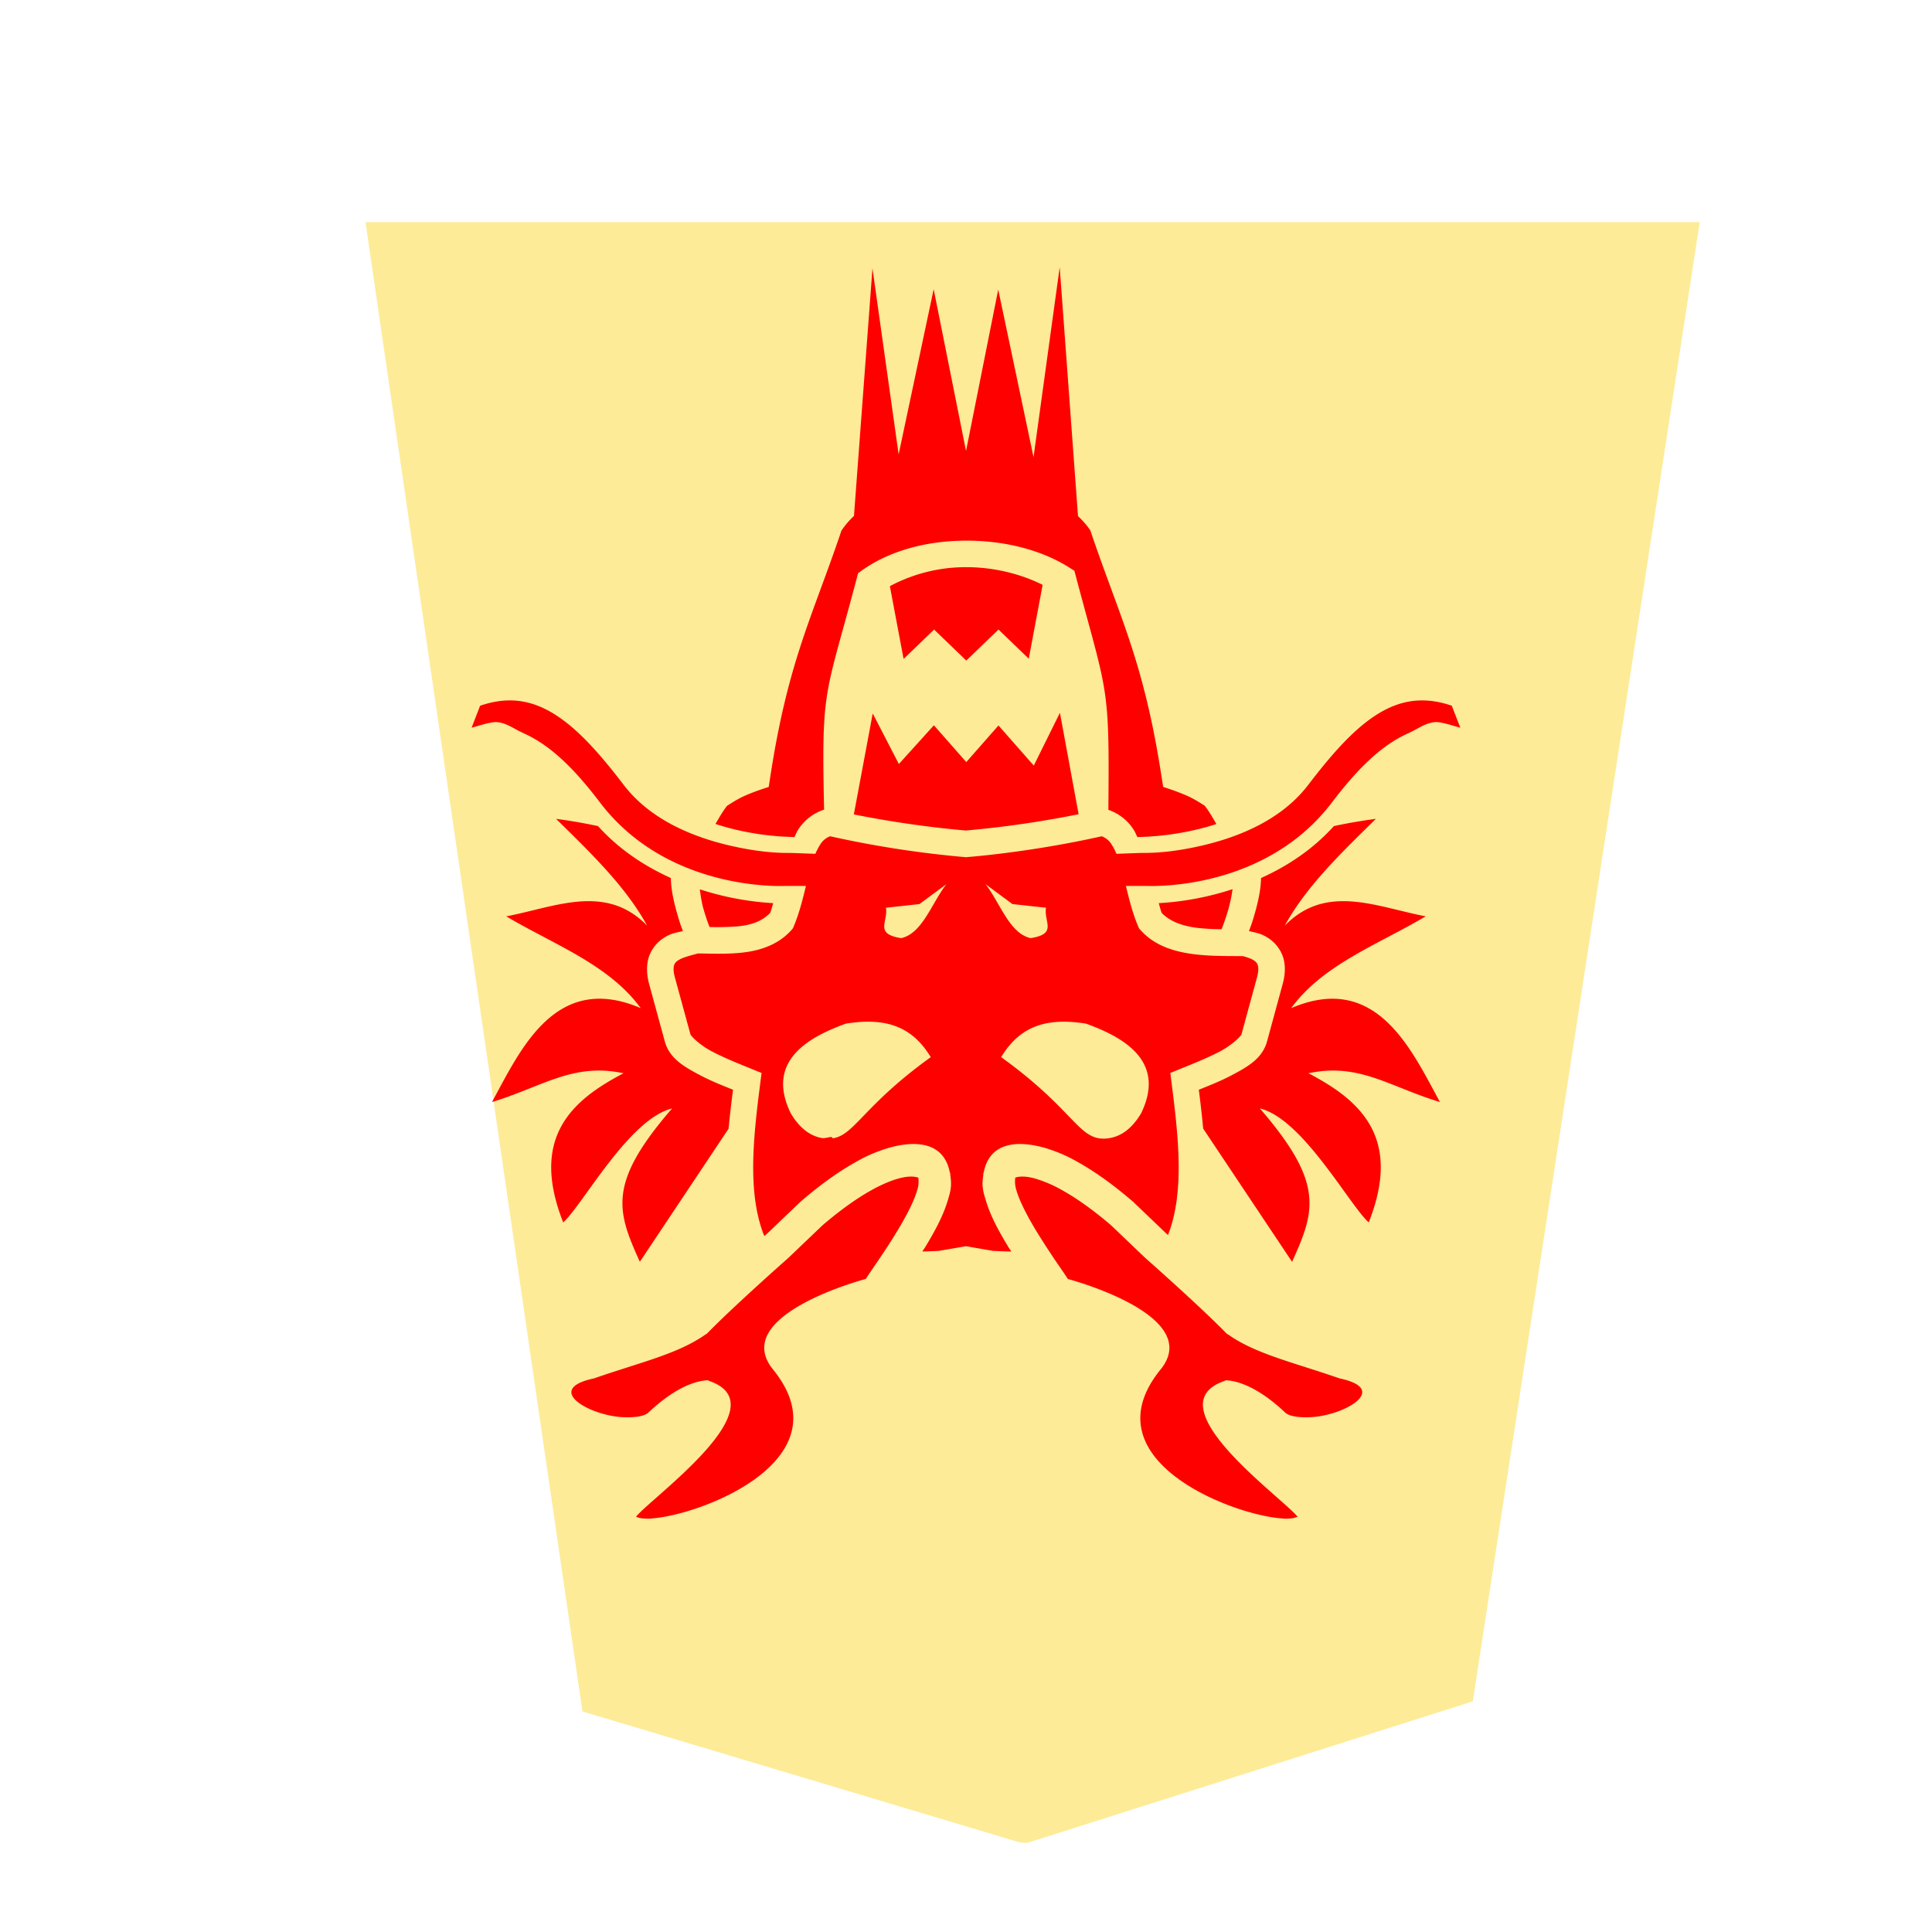 <svg xmlns="http://www.w3.org/2000/svg" viewBox="0 0 60 60">
    <defs>
        <filter id="1RY_svg__a">
            <feGaussianBlur in="SourceAlpha" result="blur" stdDeviation="2"/>
            <feOffset dx="2" dy="2" result="offsetBlur"/>
            <feBlend in="SourceGraphic" in2="offsetBlur"/>
        </filter>
    </defs>
    <g fill="#fdd3e3" filter="url(#1RY_svg__a)" transform="translate(-102.587 -25.906)scale(1.031)">
        <path fill="#fdeb98" d="m128.456 78.635 13.41-4.26 6.836-44.558h-40.19l6.535 44.862 13.138 3.935c.09.017.18.032.271.021"/>
    </g>
    <path fill="red" d="M20.225 47.159a1.6 1.6 0 0 1-.271-.004.6.6 0 0 1-.202-.053c.503-.613 4.463-3.43 2.297-4.207-.026-.009-.043-.02-.068-.03-.866.041-1.75.918-1.846 1.005-.13.118-.431.157-.78.142-1.042-.043-2.494-.87-.907-1.205 1.445-.502 2.621-.76 3.484-1.379l.004.008c.616-.638 1.898-1.798 2.539-2.363l1.07-1.022c.325-.278.896-.74 1.498-1.078.306-.172.62-.31.883-.379.26-.067.446-.069.594-.021a.9.9 0 0 1-.041.408c-.098.333-.334.785-.596 1.22-.262.437-.55.86-.758 1.163-.102.15-.184.27-.238.355 0 0-4.254 1.117-2.88 2.811 2.277 2.809-2.25 4.532-3.782 4.627zm19.6 0v-.002c-1.533-.095-6.06-1.818-3.782-4.627 1.374-1.694-2.88-2.81-2.88-2.81a12 12 0 0 0-.239-.356 25 25 0 0 1-.758-1.162c-.262-.436-.497-.888-.595-1.22a.9.9 0 0 1-.041-.41c.148-.047.333-.045.593.022a4 4 0 0 1 .883.38c.603.338 1.173.799 1.498 1.077l1.07 1.022c.641.565 1.924 1.725 2.54 2.363l.004-.008c.862.62 2.038.876 3.484 1.38 1.587.333.135 1.16-.908 1.204-.348.015-.65-.024-.78-.142-.095-.087-.98-.964-1.845-1.004-.025.01-.042.02-.069.03-2.165.777 1.795 3.592 2.297 4.206a.6.6 0 0 1-.2.053 1.6 1.6 0 0 1-.272.004m-19.954-7.973c-.714-1.579-1.015-2.434 1-4.761-1.33.318-2.772 2.99-3.38 3.539-1.041-2.636.262-3.793 1.874-4.633-1.572-.336-2.51.416-4.086.894.878-1.605 1.962-4.057 4.619-2.916-.987-1.356-2.706-1.979-4.176-2.851 1.511-.286 3.086-1.036 4.375.289-.669-1.222-1.759-2.266-2.828-3.317a17 17 0 0 1 1.303.225c.684.756 1.477 1.257 2.261 1.613.008.419.121.854.235 1.237.068.228.087.262.14.41-.194.049-.355.061-.578.203a1.14 1.14 0 0 0-.467.566c-.093.258-.09.558-.002.883l.485 1.776c.144.528.602.785 1.06 1.03.363.195.727.335 1.059.47a35 35 0 0 0-.139 1.21zm20.255 0-2.76-4.136a34 34 0 0 0-.136-1.207c.332-.135.696-.275 1.058-.47.46-.245.917-.502 1.061-1.03l.484-1.776c.09-.325.094-.625 0-.883a1.15 1.15 0 0 0-.468-.566c-.223-.141-.383-.154-.577-.203.053-.148.073-.182.141-.41.114-.383.226-.818.234-1.237.785-.356 1.578-.857 2.262-1.613q.639-.137 1.305-.225c-1.07 1.051-2.161 2.095-2.83 3.317 1.289-1.325 2.866-.575 4.377-.29-1.47.873-3.192 1.496-4.178 2.852 2.657-1.14 3.741 1.311 4.62 2.916-1.578-.478-2.513-1.23-4.085-.894 1.612.84 2.915 1.997 1.873 4.633-.607-.549-2.052-3.221-3.38-3.54 2.014 2.328 1.713 3.183 1 4.762zm-8.718-.318a15 15 0 0 1-.53-.02l-.02.002-.86-.148-.86.148q-.01-.002-.021-.002a14 14 0 0 1-.473.018c.035-.057.063-.092.098-.15.283-.471.545-.938.697-1.452.077-.26.134-.436.066-.81.003.016.01.027.012.043-.006-.078-.013-.088-.014-.09.004.02-.001.028.002.047-.165-.987-1.043-1.034-1.83-.826h-.004a4.7 4.7 0 0 0-1.119.474c-.705.397-1.308.89-1.658 1.19l-.021.017-1.061 1.014-.072.064-.032-.068v-.002c-.494-1.309-.316-2.978-.097-4.68l.04-.314-.294-.121c-.379-.154-.867-.346-1.262-.557-.394-.21-.64-.477-.652-.52l-.485-1.775c-.057-.211-.041-.323-.02-.384.023-.062.057-.1.136-.15.127-.082.362-.14.603-.206.393.004.834.025 1.295-.018.565-.052 1.17-.22 1.608-.71l.044-.051.026-.063c.171-.402.277-.836.379-1.254h-.666c-.314.01-3.7.076-5.729-2.591-.766-1.008-1.5-1.753-2.342-2.137-.367-.168-.53-.318-.837-.358-.19-.024-.527.096-.809.172l.264-.683c.917-.315 1.661-.16 2.37.302.738.48 1.42 1.284 2.083 2.149.864 1.136 2.256 1.662 3.418 1.918.987.217 1.572.202 1.802.203l.739.027a2 2 0 0 1 .152-.29.6.6 0 0 1 .307-.255 32 32 0 0 0 4.183.647l.034.004.035-.004c1.09-.09 2.664-.305 4.181-.647a.6.6 0 0 1 .307.254q.08.122.152.291l.74-.027c.23-.001.816.014 1.803-.203 1.162-.256 2.554-.782 3.418-1.918.663-.865 1.345-1.669 2.082-2.149.71-.461 1.454-.617 2.371-.302l.264.683c-.282-.076-.619-.196-.809-.172-.306.04-.47.19-.837.358-.842.384-1.576 1.129-2.342 2.137-2.029 2.667-5.415 2.6-5.729 2.591h-.668c.101.418.208.852.38 1.254l.027.063.044.05c.44.496 1.064.677 1.659.752.55.07 1.09.055 1.529.061.128.037.243.074.318.121.08.05.113.089.135.15.022.062.038.174-.02.385l-.484 1.776c-.011.042-.26.308-.654.52-.394.21-.883.402-1.262.556l-.293.12.04.315c.218 1.702.397 3.373-.098 4.682l-.016.035-.035-.031-1.06-1.014-.022-.017c-.35-.3-.953-.793-1.658-1.19a4.7 4.7 0 0 0-1.12-.474h-.002c-.787-.208-1.668-.162-1.832.828.004-.02 0-.028.004-.05 0 .003-.007.013-.013.09.002-.015.007-.025.01-.04-.067.372-.01.548.068.808.151.514.414.98.697 1.451.035.06.064.095.1.153m-5.551-3.516c.679-.096.952-1.013 3.049-2.521-.537-.882-1.297-1.259-2.637-1.041-1.257.452-2.48 1.213-1.709 2.79.29.48.62.705.973.764.119.02.32-.086.324.008m8.283 0a1 1 0 0 0 .322-.008c.353-.06.682-.283.973-.763.771-1.578-.452-2.34-1.709-2.791-1.34-.217-2.098.16-2.635 1.04 2.097 1.51 2.37 2.426 3.049 2.522m-6.154-6.217c.66-.144.95-1.092 1.406-1.677l-.838.619-1.04.113c.069.45-.368.81.472.945m4.023 0c.84-.135.405-.494.475-.945l-1.041-.113-.838-.62c.457.586.744 1.534 1.404 1.678m5.928-.277a7 7 0 0 1-.758-.043c-.479-.06-.855-.208-1.101-.463-.035-.088-.062-.2-.092-.304a9 9 0 0 0 2.293-.434 5 5 0 0 1-.14.656c-.098.328-.163.486-.202.588m-15.902-.07c-.047-.125-.09-.23-.176-.518-.068-.226-.095-.44-.127-.652a9 9 0 0 0 2.28.43c-.03.103-.059.215-.093.302-.246.256-.579.38-1.023.42a8 8 0 0 1-.861.018m2.638-2.793a8.7 8.7 0 0 1-1.78-.219 8 8 0 0 1-.673-.187c.113-.194.223-.39.36-.565-.007.01.291-.198.554-.312.263-.115.5-.194.5-.194l.24-.08.038-.25c.554-3.645 1.3-4.983 2.22-7.709a2.5 2.5 0 0 1 .389-.455l.574-7.69.813 5.778 1.088-5.13 1.005 5.025 1-5.014 1.096 5.205.813-5.9.568 7.73c.145.138.279.284.385.45.92 2.725 1.666 4.064 2.22 7.71l.04.25.238.08s.239.08.502.194.56.32.552.312c.137.176.247.373.36.567a8 8 0 0 1-.672.185 8.7 8.7 0 0 1-1.781.219c-.038-.075-.067-.155-.114-.225a1.5 1.5 0 0 0-.787-.619c.038-3.947-.024-3.54-1.013-7.267l-.041-.157-.135-.086c-.89-.572-2.052-.852-3.219-.851-1.166 0-2.343.284-3.244.924l-.121.086-.037.144c-.987 3.745-1.105 3.332-1.018 7.201l-.01.002a1.5 1.5 0 0 0-.797.623c-.046.07-.075.15-.113.225m5.324-.203c-.924-.078-2.2-.242-3.48-.5l.586-3.135.812 1.57 1.088-1.203 1.006 1.143 1-1.137 1.096 1.246.812-1.64.58 3.15a32 32 0 0 1-3.5.506m.012-5.278-1-.963-.947.913-.426-2.26a5 5 0 0 1 2.377-.59c.863 0 1.696.214 2.367.549l-.431 2.293-.94-.905z"/>
</svg>
